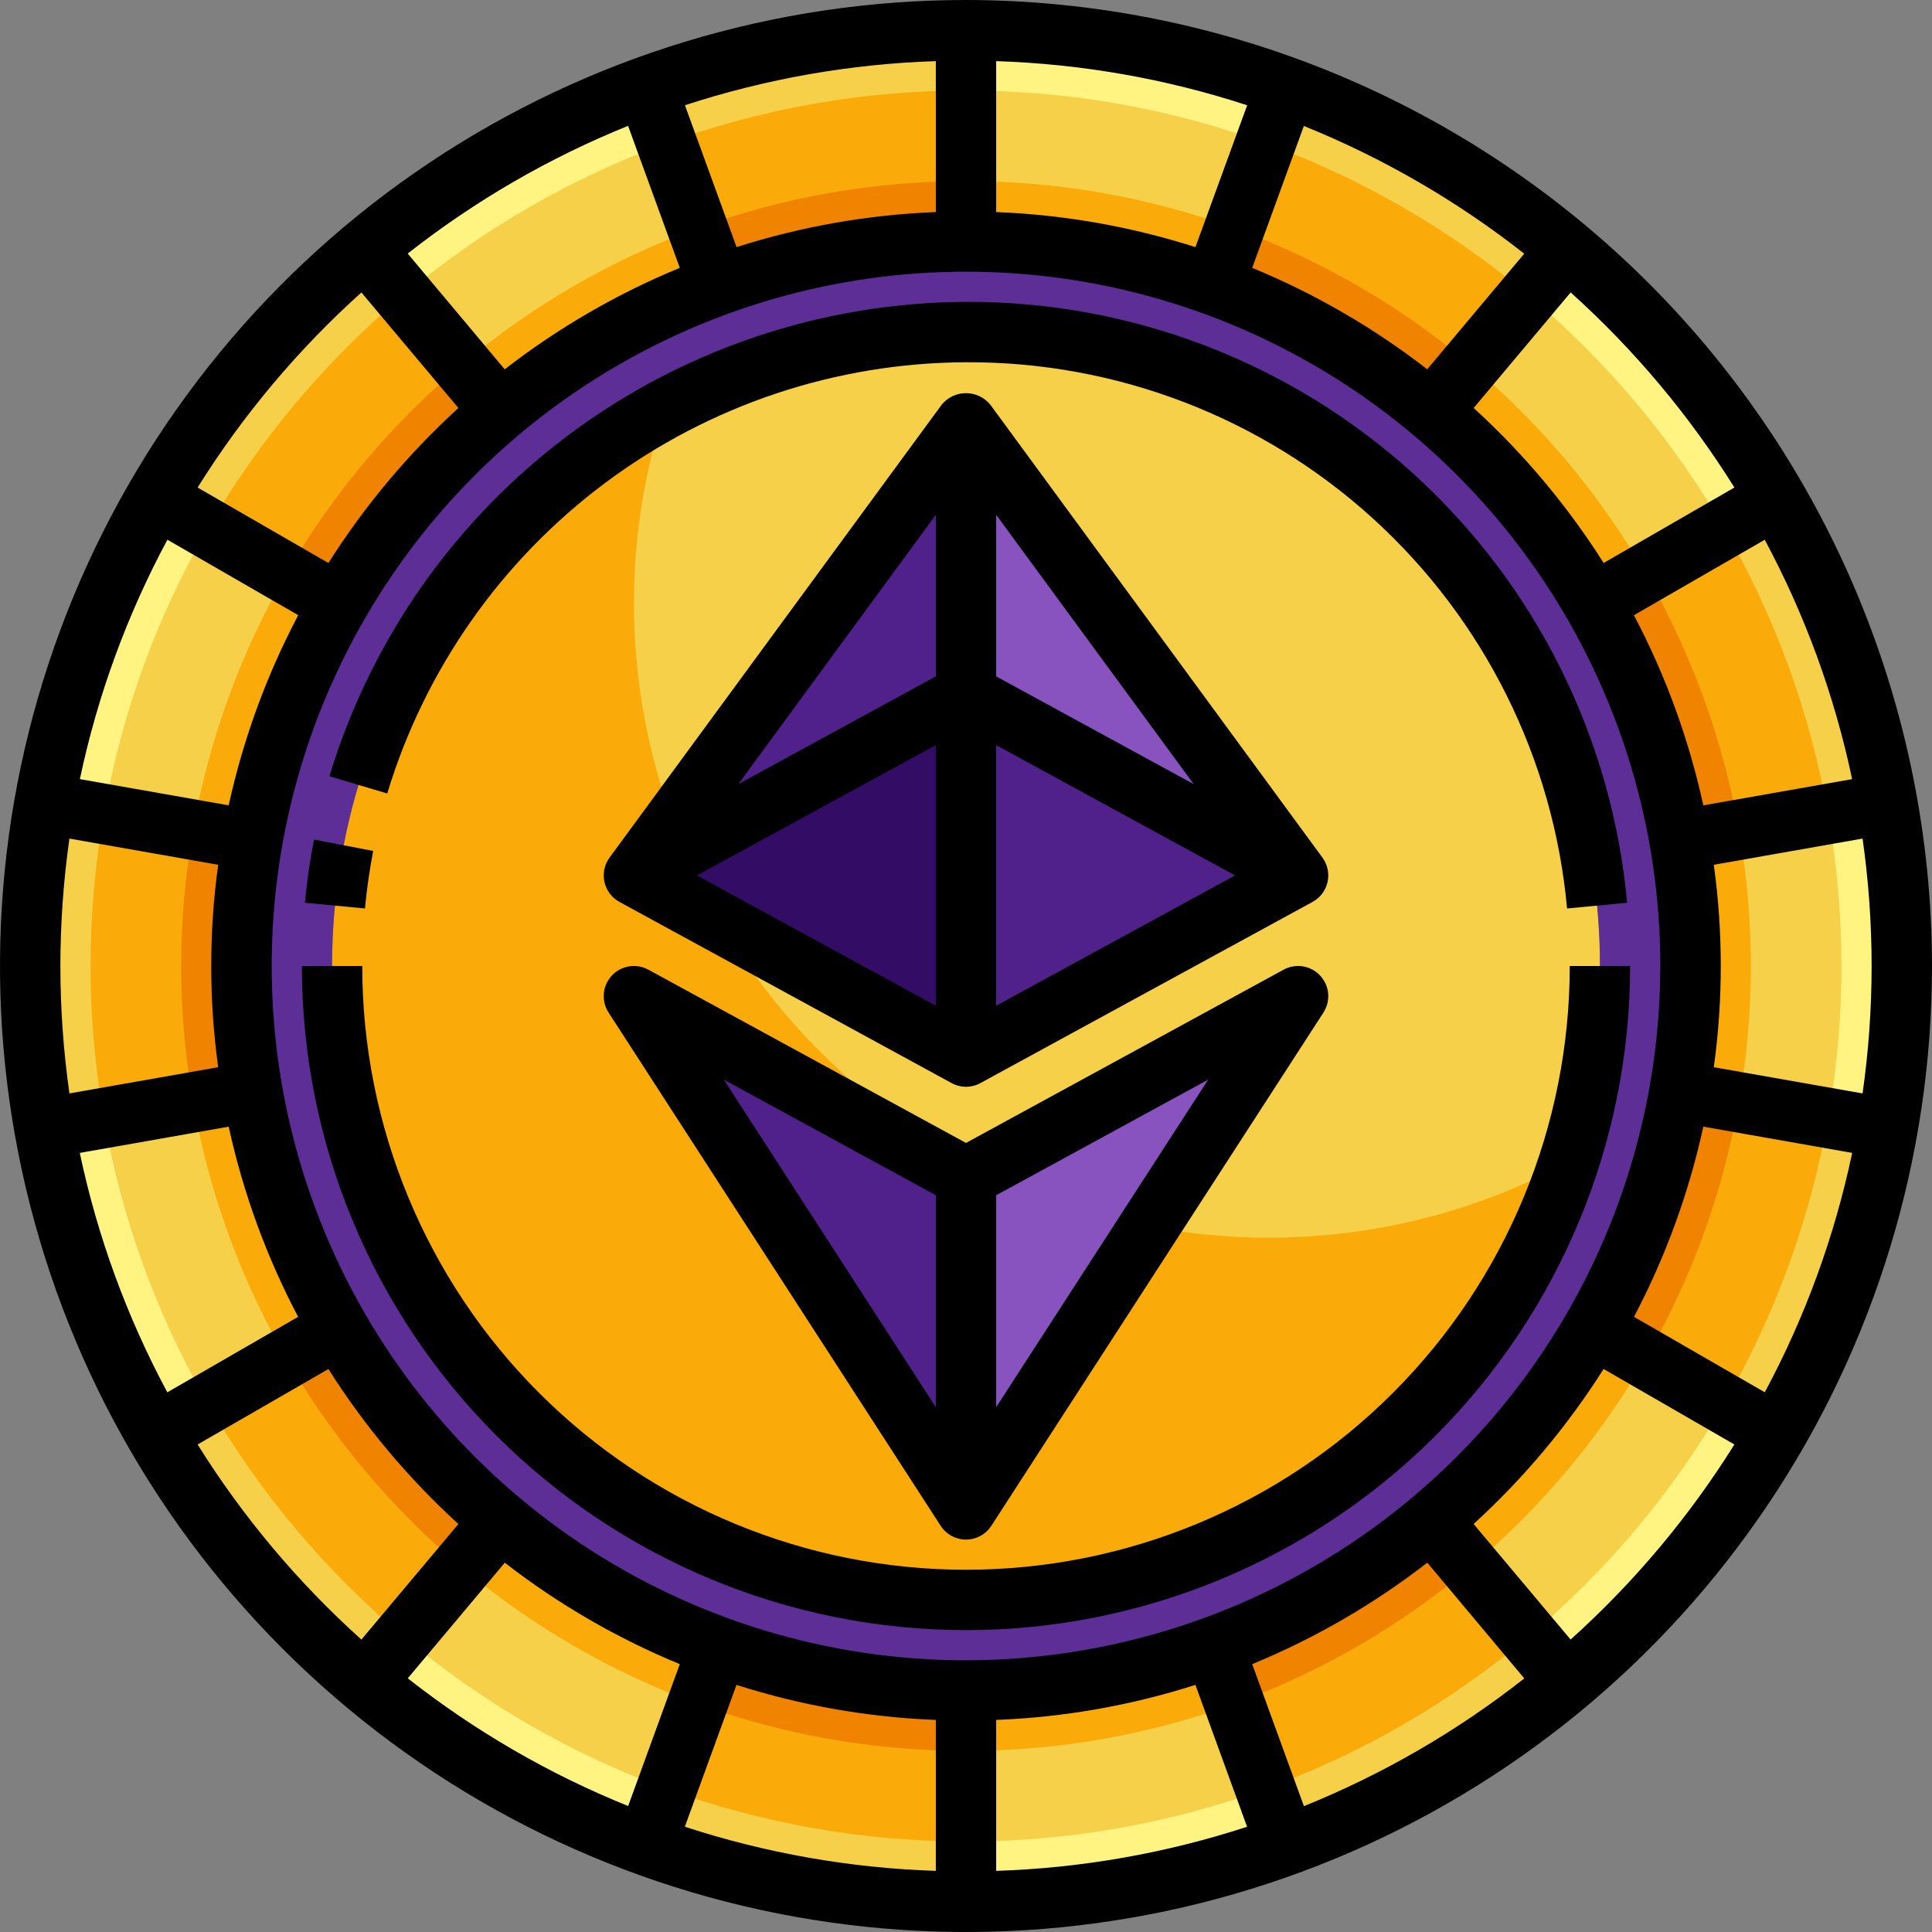<svg width="164" height="164" viewBox="0 0 164 164" fill="none" xmlns="http://www.w3.org/2000/svg">
<rect x="0" y="0" width="164" height="164" fill="#808080" stroke="none"/>
<g clip-path="url(#clip0)">
<path d="M82 58.938V89.688L53.812 74.312L82 58.938Z" fill="#330C66"/>
<path d="M110.188 74.312L82 89.688V58.938L110.188 74.312Z" fill="#50218A"/>
<path d="M82 99.938V128.125L53.812 84.562L82 99.938Z" fill="#50218A"/>
<path d="M82 35.875V58.938L53.812 74.312L82 35.875Z" fill="#50218A"/>
<path d="M110.188 84.562L82 128.125V99.938L110.188 84.562Z" fill="#8853BF"/>
<path d="M82 35.875L110.188 74.312L82 58.938V35.875Z" fill="#8853BF"/>
<path d="M135.813 82C135.813 92.643 132.656 103.047 126.743 111.897C120.83 120.746 112.426 127.643 102.593 131.716C92.76 135.789 81.94 136.855 71.502 134.779C61.063 132.702 51.475 127.577 43.949 120.051C36.423 112.525 31.298 102.937 29.221 92.498C27.145 82.06 28.211 71.24 32.284 61.407C36.357 51.574 43.254 43.169 52.103 37.257C60.953 31.343 71.357 28.188 82 28.188C96.272 28.188 109.959 33.857 120.051 43.949C130.143 54.041 135.813 67.728 135.813 82ZM110.188 74.312L82 35.875L53.812 74.312L82 89.688L110.188 74.312ZM82 128.125L110.188 84.562L82 99.938L53.812 84.562L82 128.125Z" fill="#FAAB09"/>
<path d="M82 28.188C73.082 28.175 64.302 30.389 56.457 34.63C52.708 46.081 52.951 58.466 57.149 69.762L82 35.875L110.188 74.313L82 89.688L61.172 78.325C66.395 87.272 74.084 94.525 83.32 99.218L110.188 84.563L97.555 104.089C109.702 106.439 122.289 104.508 133.173 98.623C135.804 90.547 136.484 81.963 135.159 73.574C133.833 65.184 130.539 57.228 125.547 50.357C120.555 43.485 114.006 37.894 106.437 34.041C98.868 30.187 90.494 28.181 82 28.188Z" fill="#F6D049"/>
<path d="M54.837 7.354L60.962 24.216C54.22 26.658 47.965 30.276 42.486 34.901L42.461 34.876L30.929 21.141C38.038 15.185 46.127 10.512 54.837 7.329V7.354Z" fill="#F6D049"/>
<path d="M13.197 42.281L28.751 51.25C25.152 57.455 22.679 64.248 21.448 71.314H21.422L3.767 68.214H3.741C5.353 59.083 8.553 50.306 13.197 42.281Z" fill="#F6D049"/>
<path d="M28.751 112.75L13.197 121.719C8.553 113.694 5.353 104.917 3.741 95.786H3.767L21.422 92.686H21.448C22.679 99.752 25.152 106.545 28.751 112.75Z" fill="#F6D049"/>
<path d="M60.962 139.784L54.837 156.646V156.671C46.127 153.488 38.038 148.815 30.929 142.859L42.461 129.124L42.486 129.099C47.965 133.724 54.22 137.342 60.962 139.784Z" fill="#F6D049"/>
<path d="M109.162 156.646V156.671C100.455 159.829 91.263 161.442 82 161.438V143.5C89.177 143.51 96.299 142.252 103.038 139.784L109.162 156.646Z" fill="#F6D049"/>
<path d="M135.249 112.75L150.803 121.719C146.169 129.745 140.168 136.9 133.071 142.859L121.539 129.124L121.514 129.099C127.016 124.498 131.666 118.964 135.249 112.75Z" fill="#F6D049"/>
<path d="M160.259 68.214C161.83 77.337 161.83 86.663 160.259 95.786H160.233L142.577 92.686H142.552C143.816 85.618 143.816 78.382 142.552 71.314H142.577L160.233 68.214H160.259Z" fill="#F6D049"/>
<path d="M109.162 7.329V7.354L103.038 24.216C96.299 21.748 89.177 20.491 82 20.5V2.563C91.263 2.558 100.455 4.171 109.162 7.329Z" fill="#F6D049"/>
<path d="M150.803 42.281L135.249 51.25C131.666 45.036 127.016 39.502 121.514 34.901L121.539 34.876L133.071 21.141C140.168 27.101 146.169 34.255 150.803 42.281Z" fill="#F6D049"/>
<path d="M82 2.563V20.5C74.823 20.491 67.701 21.748 60.962 24.216L54.837 7.354V7.329C63.545 4.171 72.737 2.558 82 2.563Z" fill="#FAAB09"/>
<path d="M42.461 34.876L42.486 34.901C36.984 39.502 32.334 45.036 28.751 51.25L13.197 42.281C17.831 34.255 23.832 27.101 30.929 21.141L42.461 34.876Z" fill="#FAAB09"/>
<path d="M21.422 71.314H21.448C20.184 78.382 20.184 85.618 21.448 92.686H21.422L3.767 95.786H3.741C2.17 86.663 2.17 77.337 3.741 68.214H3.767L21.422 71.314Z" fill="#FAAB09"/>
<path d="M28.751 112.75C32.334 118.964 36.984 124.498 42.486 129.099L42.461 129.124L30.929 142.859C23.832 136.9 17.831 129.745 13.197 121.719L28.751 112.75Z" fill="#FAAB09"/>
<path d="M82 143.5V161.437C72.737 161.442 63.545 159.829 54.837 156.671V156.646L60.962 139.784C67.701 142.252 74.823 143.509 82 143.5Z" fill="#FAAB09"/>
<path d="M121.539 129.124L133.071 142.859C125.962 148.815 117.872 153.488 109.162 156.671V156.646L103.038 139.784C109.779 137.342 116.035 133.724 121.514 129.099L121.539 129.124Z" fill="#FAAB09"/>
<path d="M160.233 95.786H160.259C158.647 104.917 155.447 113.694 150.803 121.719L135.249 112.75C138.848 106.545 141.32 99.752 142.552 92.686H142.577L160.233 95.786Z" fill="#FAAB09"/>
<path d="M160.259 68.214H160.233L142.577 71.314H142.552C141.32 64.248 138.848 57.455 135.249 51.25L150.803 42.281C155.447 50.306 158.647 59.083 160.259 68.214Z" fill="#FAAB09"/>
<path d="M133.071 21.141L121.539 34.876L121.514 34.901C116.035 30.276 109.779 26.658 103.038 24.216L109.162 7.354V7.329C117.872 10.512 125.962 15.185 133.071 21.141Z" fill="#FAAB09"/>
<path d="M82 20.5C69.837 20.5 57.946 24.107 47.833 30.865C37.719 37.622 29.836 47.227 25.181 58.465C20.527 69.703 19.309 82.068 21.682 93.998C24.055 105.928 29.912 116.886 38.513 125.487C47.114 134.088 58.072 139.945 70.002 142.318C81.932 144.691 94.297 143.473 105.535 138.819C116.773 134.164 126.378 126.281 133.135 116.168C139.893 106.054 143.5 94.164 143.5 82C143.5 65.689 137.021 50.046 125.487 38.513C113.954 26.979 98.311 20.5 82 20.5ZM82 135.812C71.357 135.812 60.953 132.656 52.103 126.743C43.254 120.83 36.357 112.426 32.284 102.593C28.211 92.76 27.145 81.94 29.221 71.502C31.298 61.063 36.423 51.475 43.949 43.949C51.475 36.423 61.063 31.298 71.502 29.221C81.94 27.145 92.76 28.211 102.593 32.284C112.426 36.357 120.83 43.254 126.743 52.103C132.656 60.953 135.813 71.357 135.813 82C135.813 96.272 130.143 109.959 120.051 120.051C109.959 130.143 96.272 135.812 82 135.812Z" fill="#5C2E96"/>
<path d="M42.486 34.901C47.965 30.276 54.221 26.658 60.962 24.216L59.194 19.38C51.894 22.044 45.117 25.967 39.17 30.97L42.45 34.876L42.486 34.901Z" fill="#FAAB09"/>
<path d="M21.448 71.314C22.679 64.248 25.152 57.455 28.751 51.25L24.31 48.688C20.416 55.415 17.738 62.776 16.4 70.433L21.425 71.314H21.448Z" fill="#FAAB09"/>
<path d="M21.448 92.686H21.422L16.4 93.567C17.738 101.224 20.416 108.585 24.31 115.313L28.751 112.75C25.152 106.545 22.679 99.752 21.448 92.686Z" fill="#FAAB09"/>
<path d="M42.486 129.099L42.461 129.124L39.181 133.03C45.124 138.032 51.897 141.954 59.194 144.62L60.952 139.784C54.214 137.341 47.962 133.723 42.486 129.099Z" fill="#FAAB09"/>
<path d="M82 143.5V148.625C89.778 148.634 97.497 147.279 104.806 144.62L103.038 139.784C96.299 142.252 89.177 143.509 82 143.5Z" fill="#FAAB09"/>
<path d="M121.514 129.099L121.539 129.124L124.819 133.03C130.768 128.033 135.8 122.037 139.689 115.313L135.249 112.75C131.666 118.964 127.016 124.498 121.514 129.099Z" fill="#FAAB09"/>
<path d="M142.552 71.314C143.816 78.382 143.816 85.618 142.552 92.686H142.577L147.602 93.567C148.966 85.916 148.966 78.084 147.602 70.433L142.577 71.314H142.552Z" fill="#FAAB09"/>
<path d="M103.038 24.216L104.806 19.38C97.497 16.721 89.778 15.366 82 15.375V20.5C89.177 20.491 96.299 21.748 103.038 24.216Z" fill="#FAAB09"/>
<path d="M121.514 34.901C127.016 39.502 131.666 45.036 135.249 51.25L139.689 48.688C135.802 41.962 130.773 35.966 124.827 30.968L121.539 34.876L121.514 34.901Z" fill="#FAAB09"/>
<path d="M82 20.5V15.375C74.222 15.366 66.503 16.721 59.194 19.38L60.962 24.216C67.701 21.748 74.823 20.491 82 20.5Z" fill="#F08400"/>
<path d="M42.486 34.901L42.461 34.876L39.181 30.97C33.232 35.967 28.2 41.963 24.311 48.688L28.751 51.25C32.334 45.036 36.984 39.502 42.486 34.901Z" fill="#F08400"/>
<path d="M21.448 92.686C20.184 85.618 20.184 78.382 21.448 71.314H21.423L16.4 70.433C15.037 78.084 15.037 85.916 16.4 93.567L21.423 92.686H21.448Z" fill="#F08400"/>
<path d="M42.486 129.099C36.984 124.498 32.334 118.964 28.751 112.75L24.311 115.313C28.198 122.038 33.227 128.034 39.173 133.032L42.453 129.127L42.486 129.099Z" fill="#F08400"/>
<path d="M60.962 139.784L59.194 144.62C66.503 147.279 74.222 148.634 82 148.625V143.5C74.823 143.509 67.701 142.252 60.962 139.784Z" fill="#F08400"/>
<path d="M121.514 129.099C116.035 133.724 109.779 137.342 103.038 139.784L104.796 144.62C112.096 141.955 118.873 138.033 124.819 133.03L121.539 129.124L121.514 129.099Z" fill="#F08400"/>
<path d="M142.552 92.686C141.32 99.752 138.848 106.545 135.249 112.75L139.689 115.313C143.584 108.585 146.262 101.224 147.6 93.567L142.577 92.686H142.552Z" fill="#F08400"/>
<path d="M135.249 51.25C138.848 57.455 141.32 64.248 142.552 71.314H142.577L147.602 70.433C146.264 62.776 143.585 55.414 139.689 48.688L135.249 51.25Z" fill="#F08400"/>
<path d="M121.514 34.901L121.539 34.876L124.819 30.97C118.876 25.968 112.103 22.046 104.806 19.38L103.038 24.216C109.779 26.658 116.035 30.276 121.514 34.901Z" fill="#F08400"/>
<path d="M56.58 12.151L54.837 7.354V7.329C46.127 10.512 38.038 15.185 30.929 21.141L34.24 25.082C40.875 19.501 48.435 15.124 56.58 12.151Z" fill="#FFF382"/>
<path d="M8.825 69.103C10.319 60.561 13.307 52.349 17.651 44.844L13.197 42.281C8.553 50.306 5.353 59.083 3.741 68.214H3.767L8.825 69.103Z" fill="#FFF382"/>
<path d="M8.825 94.897L3.767 95.786H3.741C5.353 104.917 8.553 113.694 13.197 121.719L17.651 119.156C13.307 111.651 10.319 103.439 8.825 94.897Z" fill="#FFF382"/>
<path d="M56.58 151.849C48.435 148.876 40.875 144.499 34.24 138.918L30.929 142.859C38.038 148.815 46.127 153.488 54.837 156.671V156.646L56.58 151.849Z" fill="#FFF382"/>
<path d="M107.42 151.849C99.272 154.81 90.669 156.321 82 156.313V161.438C91.263 161.442 100.455 159.829 109.162 156.671V156.646L107.42 151.849Z" fill="#FFF382"/>
<path d="M129.76 138.918L133.071 142.859C140.168 136.9 146.169 129.745 150.803 121.719L146.349 119.156C142.009 126.657 136.395 133.344 129.76 138.918Z" fill="#FFF382"/>
<path d="M160.259 68.214H160.233L155.175 69.103C156.692 77.634 156.692 86.366 155.175 94.897L160.233 95.786H160.259C161.83 86.663 161.83 77.337 160.259 68.214Z" fill="#FFF382"/>
<path d="M107.42 12.151L109.162 7.354V7.329C100.455 4.171 91.263 2.558 82 2.563V7.688C90.669 7.679 99.272 9.19 107.42 12.151Z" fill="#FFF382"/>
<path d="M146.349 44.844L150.803 42.281C146.169 34.255 140.168 27.101 133.071 21.141L129.76 25.082C136.395 30.656 142.009 37.343 146.349 44.844Z" fill="#FFF382"/>
<path d="M56.58 12.151C64.728 9.19 73.331 7.679 82 7.688V2.563C72.737 2.558 63.545 4.171 54.837 7.329V7.354L56.58 12.151Z" fill="#F6D049"/>
<path d="M34.24 25.082L30.929 21.141C23.832 27.101 17.831 34.255 13.197 42.281L17.65 44.844C21.991 37.343 27.605 30.656 34.24 25.082Z" fill="#F6D049"/>
<path d="M8.825 94.897C7.308 86.366 7.308 77.634 8.825 69.103L3.767 68.214H3.741C2.17 77.337 2.17 86.663 3.741 95.786H3.767L8.825 94.897Z" fill="#F6D049"/>
<path d="M17.65 119.156L13.197 121.719C17.831 129.745 23.832 136.9 30.929 142.859L34.24 138.918C27.605 133.344 21.991 126.657 17.65 119.156Z" fill="#F6D049"/>
<path d="M56.58 151.849L54.837 156.646V156.671C63.545 159.829 72.737 161.442 82 161.438V156.313C73.331 156.321 64.728 154.81 56.58 151.849Z" fill="#F6D049"/>
<path d="M107.42 151.849L109.162 156.646V156.671C117.872 153.488 125.962 148.815 133.071 142.859L129.76 138.918C123.125 144.499 115.564 148.876 107.42 151.849Z" fill="#F6D049"/>
<path d="M155.175 94.897C153.681 103.439 150.693 111.651 146.35 119.156L150.803 121.719C155.447 113.694 158.647 104.917 160.259 95.786H160.233L155.175 94.897Z" fill="#F6D049"/>
<path d="M155.175 69.103L160.233 68.214H160.259C158.647 59.083 155.447 50.306 150.803 42.281L146.35 44.844C150.693 52.349 153.681 60.561 155.175 69.103Z" fill="#F6D049"/>
<path d="M107.42 12.151C115.564 15.124 123.125 19.501 129.76 25.082L133.071 21.141C125.962 15.185 117.872 10.512 109.162 7.329V7.354L107.42 12.151Z" fill="#F6D049"/>
<path d="M82 0C65.782 0 49.928 4.809 36.443 13.819C22.958 22.83 12.448 35.636 6.242 50.62C0.036 65.603 -1.588 82.091 1.576 97.997C4.74 113.904 12.549 128.515 24.017 139.983C35.485 151.451 50.096 159.26 66.003 162.424C81.909 165.588 98.397 163.965 113.38 157.758C128.364 151.552 141.17 141.042 150.181 127.557C159.191 114.072 164 98.218 164 82C163.976 60.26 155.329 39.417 139.956 24.044C124.583 8.672 103.74 0.024 82 0V0ZM158.875 82C158.873 85.619 158.616 89.233 158.106 92.816L145.478 90.592C146.268 84.891 146.268 79.109 145.478 73.408L158.106 71.184C158.616 74.767 158.873 78.381 158.875 82ZM57.705 141.263L53.321 153.307C46.605 150.592 40.308 146.942 34.614 142.465L42.848 132.653C47.392 136.176 52.389 139.072 57.705 141.263ZM62.517 143.023C67.997 144.775 73.689 145.775 79.438 145.998V158.811C72.195 158.576 65.022 157.315 58.133 155.065L62.517 143.023ZM84.562 145.998C90.308 145.775 95.998 144.774 101.475 143.023L105.859 155.067C98.973 157.316 91.803 158.576 84.562 158.811V145.998ZM106.295 141.263C111.613 139.071 116.612 136.174 121.158 132.65L129.391 142.475C123.698 146.952 117.4 150.603 110.685 153.317L106.295 141.263ZM82 140.938C70.343 140.938 58.948 137.481 49.256 131.005C39.564 124.529 32.01 115.324 27.549 104.554C23.088 93.785 21.921 81.935 24.195 70.502C26.469 59.069 32.082 48.568 40.325 40.325C48.568 32.082 59.069 26.469 70.502 24.195C81.935 21.921 93.785 23.088 104.554 27.549C115.324 32.01 124.529 39.564 131.005 49.256C137.481 58.948 140.938 70.343 140.938 82C140.921 97.626 134.706 112.607 123.656 123.656C112.607 134.706 97.626 140.921 82 140.938ZM5.125 82C5.128 78.381 5.384 74.767 5.894 71.184L18.522 73.408C17.733 79.109 17.733 84.891 18.522 90.592L5.894 92.816C5.384 89.233 5.128 85.619 5.125 82ZM19.413 68.362L6.78 66.136C8.278 59.043 10.781 52.2 14.212 45.815L25.315 52.221C22.628 57.31 20.642 62.74 19.413 68.362ZM19.413 95.638C20.64 101.26 22.622 106.691 25.307 111.781L14.204 118.188C10.773 111.802 8.271 104.96 6.773 97.867L19.413 95.638ZM106.295 22.737L110.68 10.693C117.395 13.408 123.692 17.058 129.386 21.535L121.152 31.347C116.608 27.824 111.611 24.928 106.295 22.737ZM101.475 20.977C95.998 19.226 90.308 18.225 84.562 18.002V5.189C91.806 5.424 98.979 6.685 105.867 8.935L101.475 20.977ZM79.438 18.002C73.692 18.225 68.002 19.226 62.525 20.977L58.141 8.933C65.027 6.684 72.197 5.424 79.438 5.189V18.002ZM57.705 22.737C52.387 24.929 47.388 27.826 42.843 31.35L34.609 21.525C40.303 17.047 46.6 13.397 53.315 10.683L57.705 22.737ZM138.698 52.224L149.801 45.818C153.228 52.204 155.726 59.046 157.22 66.138L144.587 68.365C143.362 62.743 141.381 57.313 138.698 52.224ZM144.592 95.638L157.225 97.864C155.731 104.956 153.233 111.799 149.806 118.185L138.703 111.779C141.384 106.689 143.363 101.259 144.587 95.638H144.592ZM147.231 41.382L136.128 47.788C133.052 42.931 129.341 38.507 125.094 34.632L133.327 24.823C138.711 29.666 143.39 35.24 147.226 41.382H147.231ZM30.678 24.826L38.912 34.635C34.664 38.509 30.953 42.934 27.878 47.791L16.774 41.384C20.612 35.242 25.292 29.668 30.678 24.826ZM16.774 122.618L27.878 116.212C30.953 121.069 34.664 125.493 38.912 129.368L30.678 139.177C25.292 134.335 20.612 128.761 16.774 122.618ZM133.322 139.174L125.088 129.365C129.336 125.491 133.047 121.066 136.123 116.209L147.226 122.616C143.388 128.758 138.708 134.332 133.322 139.174Z" fill="black"/>
<path d="M133.25 82C133.25 95.592 127.85 108.628 118.239 118.239C108.628 127.85 95.592 133.25 82 133.25C68.408 133.25 55.372 127.85 45.761 118.239C36.15 108.628 30.75 95.592 30.75 82H25.625C25.625 96.952 31.564 111.291 42.137 121.863C52.709 132.436 67.048 138.375 82 138.375C96.952 138.375 111.291 132.436 121.863 121.863C132.436 111.291 138.375 96.952 138.375 82H133.25Z" fill="black"/>
<path d="M82 30.75C94.764 30.69 107.087 35.42 116.533 44.004C125.98 52.589 131.864 64.404 133.022 77.116L138.121 76.634C136.843 62.653 130.37 49.658 119.981 40.215C109.591 30.772 96.04 25.566 82 25.625C69.87 25.675 58.076 29.614 48.35 36.862C38.624 44.11 31.478 54.286 27.962 65.895L32.872 67.355C36.069 56.802 42.566 47.552 51.409 40.964C60.251 34.375 70.973 30.795 82 30.75Z" fill="black"/>
<path d="M31.678 72.234L26.65 71.266C26.312 73.016 26.05 74.822 25.881 76.632L30.981 77.118C31.134 75.471 31.37 73.831 31.678 72.234Z" fill="black"/>
<path d="M52.585 76.562L80.772 91.937C81.149 92.143 81.571 92.251 82 92.251C82.429 92.251 82.851 92.143 83.227 91.937L111.415 76.562C111.736 76.388 112.016 76.146 112.236 75.854C112.456 75.562 112.611 75.227 112.69 74.87C112.77 74.513 112.772 74.143 112.697 73.786C112.622 73.428 112.472 73.09 112.255 72.796L84.068 34.358C83.818 34.05 83.503 33.802 83.145 33.632C82.787 33.461 82.396 33.373 82 33.373C81.603 33.373 81.212 33.461 80.854 33.632C80.497 33.802 80.181 34.05 79.932 34.358L51.744 72.796C51.528 73.09 51.377 73.428 51.302 73.786C51.227 74.143 51.23 74.513 51.309 74.87C51.389 75.227 51.544 75.562 51.764 75.854C51.984 76.146 52.264 76.388 52.585 76.562ZM79.437 85.372L59.163 74.312L79.437 63.253V85.372ZM84.562 63.253L104.837 74.312L84.562 85.372V63.253ZM84.562 57.415V43.703L101.324 66.558L84.562 57.415ZM79.437 57.415L62.676 66.558L79.437 43.703V57.415Z" fill="black"/>
<path d="M51.66 85.954L79.848 129.517C80.08 129.876 80.399 130.172 80.775 130.377C81.151 130.581 81.572 130.689 82 130.689C82.428 130.689 82.85 130.581 83.225 130.377C83.602 130.172 83.92 129.876 84.153 129.517L112.34 85.954C112.65 85.475 112.791 84.907 112.742 84.339C112.693 83.771 112.455 83.236 112.067 82.818C111.679 82.4 111.163 82.124 110.6 82.032C110.038 81.941 109.46 82.039 108.96 82.313L82 97.019L55.04 82.313C54.54 82.039 53.962 81.941 53.4 82.032C52.837 82.124 52.321 82.4 51.933 82.818C51.545 83.236 51.308 83.771 51.258 84.339C51.209 84.907 51.35 85.475 51.66 85.954ZM84.563 119.448V101.46L102.554 91.648L84.563 119.448ZM79.438 101.46V119.448L61.446 91.648L79.438 101.46Z" fill="black"/>
</g>
<defs>
<clipPath id="clip0">
<rect width="164" height="164" fill="white"/>
</clipPath>
</defs>
</svg>
